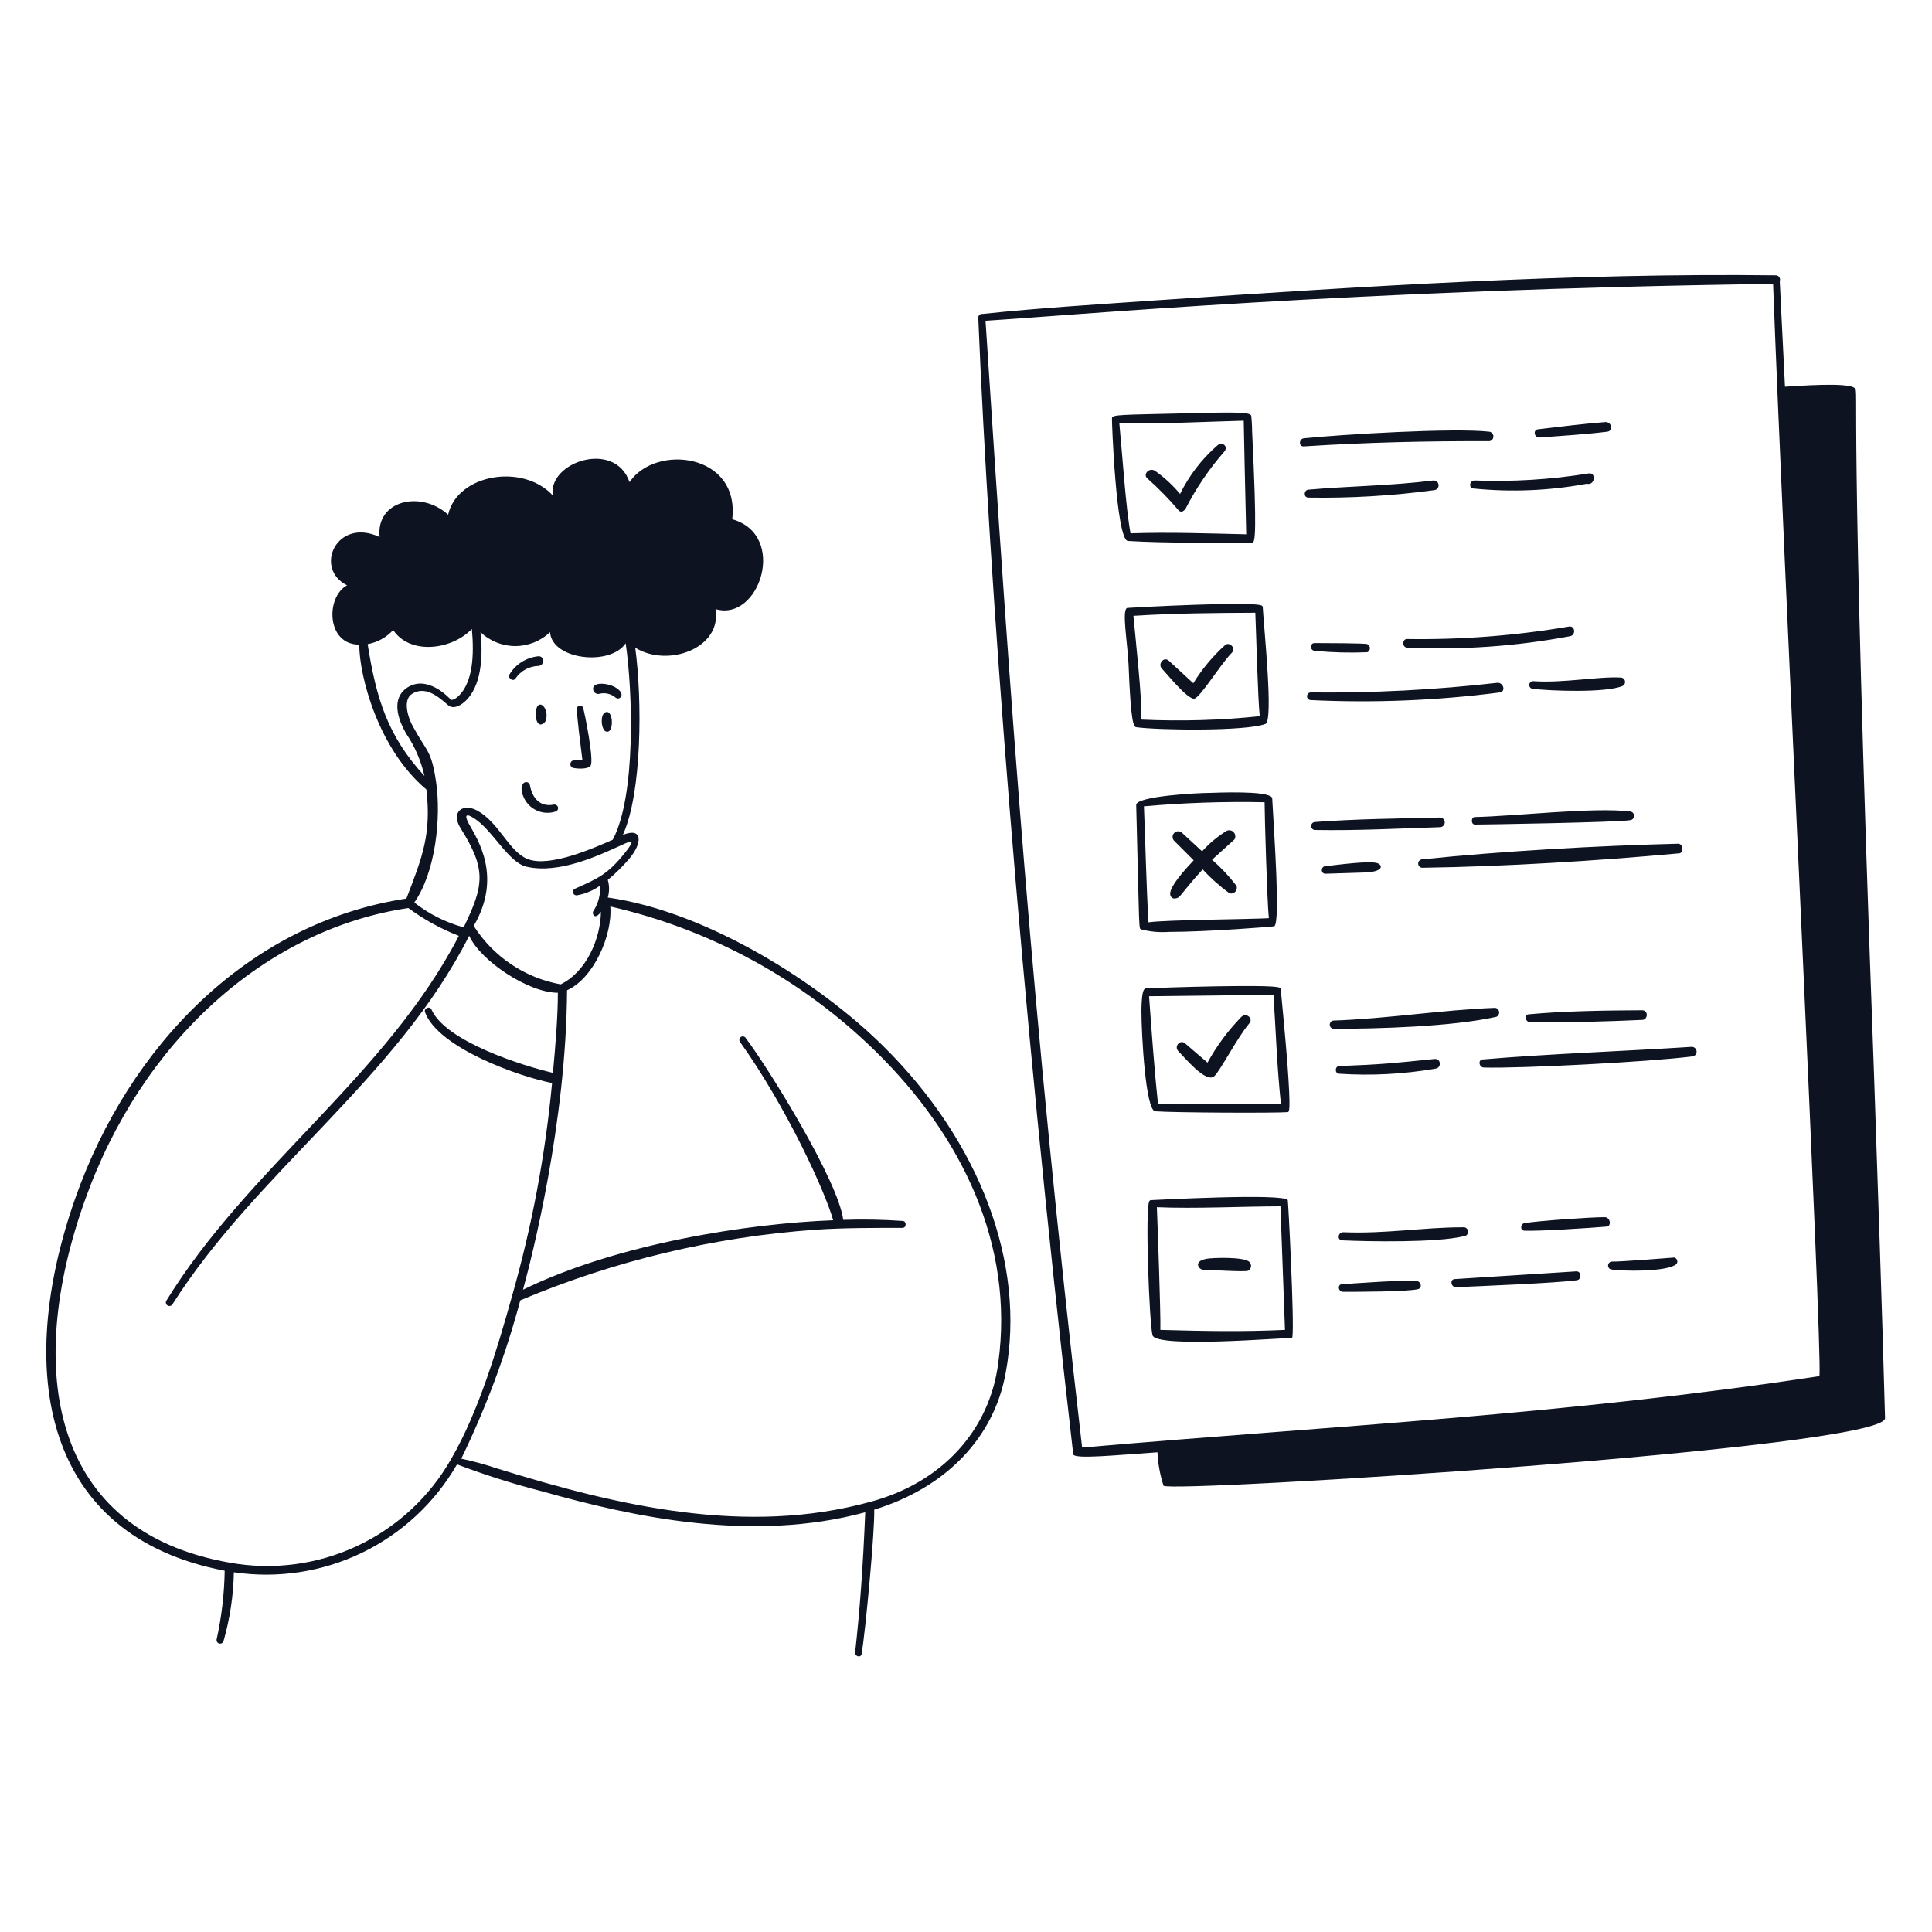 <svg width="265" height="265" viewBox="0 0 265 265" fill="none" xmlns="http://www.w3.org/2000/svg">
<path d="M202.301 112.068C201.744 112.068 201.744 113.102 202.301 113.102C203.626 113.102 222.083 112.797 223.633 112.492C223.775 112.471 223.904 112.4 223.997 112.292C224.09 112.184 224.141 112.046 224.141 111.903C224.141 111.76 224.09 111.622 223.997 111.514C223.904 111.406 223.775 111.334 223.633 111.313C218.771 110.677 207.654 111.962 202.301 112.068ZM209.694 139.125C209.085 139.125 209.191 140.145 209.774 140.172C214.094 140.317 220.825 140.092 225.237 139.893C226.045 139.893 226.138 138.568 225.237 138.568C220.295 138.595 214.65 138.661 209.694 139.125ZM210.264 93.426C210.136 93.431 210.014 93.483 209.921 93.572C209.828 93.661 209.77 93.78 209.759 93.909C209.748 94.037 209.783 94.164 209.859 94.268C209.935 94.372 210.046 94.445 210.171 94.472C212.543 94.764 220.242 95.069 222.56 94.088C222.679 94.029 222.775 93.933 222.835 93.815C222.894 93.697 222.913 93.562 222.889 93.432C222.865 93.302 222.799 93.183 222.702 93.093C222.604 93.004 222.48 92.948 222.348 92.936C219.274 92.75 214.345 93.731 210.264 93.426ZM195.133 119.025C206.316 118.866 218.983 118.084 230.272 117.05C230.974 117.05 230.908 115.725 230.179 115.725C219.076 116.004 206.104 116.732 195.067 117.872C194.914 117.881 194.771 117.95 194.669 118.064C194.567 118.179 194.514 118.329 194.523 118.481C194.532 118.634 194.601 118.777 194.716 118.879C194.83 118.981 194.98 119.034 195.133 119.025ZM211.165 60.009C214.279 59.771 217.393 59.585 220.44 59.214C221.315 59.121 221.09 57.889 220.228 57.889C217.128 58.128 214.027 58.525 210.953 58.883C210.238 58.962 210.436 60.062 211.165 60.009ZM192.986 87.649C192.324 87.649 192.297 88.775 192.986 88.828C200.477 89.177 207.983 88.652 215.352 87.264C216.187 87.119 216.055 85.794 215.206 85.939C207.868 87.191 200.43 87.763 192.986 87.649ZM217.644 66.356C218.797 66.634 218.97 64.753 217.91 64.938C212.738 65.777 207.496 66.101 202.261 65.906C201.559 65.906 201.4 66.926 202.115 67.005C207.296 67.525 212.525 67.307 217.644 66.356ZM188.945 118.402C187.912 118.004 183.142 118.667 181.803 118.813C181.154 118.813 181.128 119.859 181.803 119.846L187.223 119.674C189.727 119.581 189.714 118.707 188.945 118.402ZM194.417 175.735C193.304 175.47 185.394 176.066 184.096 176.145C183.407 176.145 183.539 177.205 184.228 177.192C185.632 177.192 193.331 177.192 194.55 176.808C195.093 176.622 194.908 175.841 194.417 175.735ZM184.082 170.13C187.805 170.302 197.027 170.461 200.751 169.573C200.838 169.573 200.924 169.554 201.003 169.518C201.082 169.482 201.153 169.43 201.211 169.365C201.269 169.3 201.312 169.224 201.339 169.141C201.365 169.058 201.374 168.971 201.365 168.884C201.356 168.798 201.328 168.714 201.285 168.639C201.241 168.564 201.182 168.498 201.112 168.447C201.042 168.396 200.961 168.36 200.876 168.342C200.791 168.324 200.703 168.323 200.618 168.341C195.173 168.341 190.124 169.255 184.241 169.017C183.539 168.99 183.353 170.09 184.082 170.13ZM196.935 146.571C197.73 146.426 197.664 145.246 196.829 145.246C190.946 145.843 189.714 145.988 183.685 146.227C183.102 146.227 183.036 147.234 183.685 147.274C188.114 147.568 192.562 147.332 196.935 146.571ZM205.097 138.237C197.889 138.502 190.403 139.721 182.877 139.986C182.742 140.007 182.619 140.075 182.531 140.178C182.442 140.282 182.393 140.413 182.393 140.549C182.393 140.685 182.442 140.817 182.531 140.92C182.619 141.024 182.742 141.092 182.877 141.112C189.117 141.112 199.161 140.821 205.242 139.469C205.369 139.413 205.475 139.318 205.544 139.197C205.612 139.077 205.641 138.937 205.624 138.8C205.608 138.662 205.548 138.533 205.453 138.432C205.358 138.33 205.233 138.262 205.097 138.237ZM229.649 172.488C229.543 172.488 222.269 173.085 221.023 173.045C220.905 173.066 220.797 173.125 220.715 173.212C220.633 173.3 220.582 173.411 220.568 173.531C220.555 173.65 220.58 173.77 220.641 173.873C220.701 173.977 220.794 174.058 220.904 174.105C222.388 174.383 228.642 174.489 229.927 173.403C229.992 173.331 230.037 173.245 230.058 173.151C230.079 173.057 230.076 172.959 230.048 172.867C230.02 172.774 229.968 172.691 229.898 172.625C229.828 172.559 229.742 172.512 229.649 172.488ZM231.994 143.59C222.812 144.186 212.557 144.531 203.414 145.313C202.699 145.313 202.831 146.386 203.52 146.426C208.462 146.571 226.045 145.67 232.113 144.902C232.2 144.895 232.284 144.871 232.362 144.832C232.439 144.792 232.507 144.737 232.563 144.67C232.618 144.604 232.66 144.526 232.685 144.443C232.711 144.36 232.719 144.273 232.71 144.186C232.693 144.013 232.608 143.853 232.474 143.741C232.341 143.63 232.168 143.575 231.994 143.59ZM197.504 113.46C197.68 113.46 197.849 113.39 197.973 113.266C198.097 113.141 198.167 112.973 198.167 112.797C198.167 112.622 198.097 112.453 197.973 112.329C197.849 112.205 197.68 112.135 197.504 112.135C191.794 112.28 186.03 112.32 180.28 112.757C180.156 112.785 180.045 112.854 179.966 112.953C179.887 113.051 179.844 113.174 179.844 113.301C179.844 113.427 179.887 113.55 179.966 113.649C180.045 113.748 180.156 113.817 180.28 113.844C186.057 113.95 191.794 113.645 197.504 113.46ZM220.096 166.95C218.082 166.95 210.821 167.467 209.098 167.771C208.542 167.864 208.462 168.778 209.098 168.805C210.966 168.898 218.188 168.434 220.281 168.248C221.09 168.275 220.917 166.95 220.096 166.95ZM216.227 174.383L199.571 175.443C198.816 175.443 199.002 176.596 199.744 176.556C202.977 176.41 213.378 176 216.293 175.602C216.942 175.523 216.956 174.383 216.227 174.383ZM204.302 59.214C199.413 58.658 184.069 59.585 178.862 60.115C178.146 60.181 178.093 61.294 178.862 61.228C187.421 60.672 195.755 60.486 204.315 60.513C204.464 60.481 204.598 60.398 204.694 60.279C204.789 60.16 204.841 60.011 204.839 59.858C204.838 59.705 204.783 59.558 204.685 59.44C204.587 59.323 204.452 59.243 204.302 59.214ZM205.719 94.976C206.554 94.857 206.25 93.651 205.415 93.651C196.886 94.623 188.306 95.065 179.723 94.976C179.598 94.996 179.485 95.059 179.403 95.155C179.321 95.251 179.277 95.373 179.277 95.499C179.277 95.626 179.321 95.747 179.403 95.843C179.485 95.939 179.598 96.003 179.723 96.023C188.402 96.441 197.102 96.091 205.719 94.976ZM196.723 67.231C196.81 67.222 196.895 67.197 196.972 67.156C197.049 67.114 197.117 67.058 197.173 66.99C197.228 66.923 197.27 66.845 197.295 66.761C197.32 66.677 197.328 66.589 197.319 66.502C197.311 66.415 197.285 66.33 197.244 66.253C197.203 66.175 197.147 66.107 197.079 66.052C197.011 65.996 196.933 65.955 196.849 65.93C196.765 65.905 196.677 65.896 196.59 65.906C190.747 66.634 185.208 66.661 179.445 67.164C178.835 67.231 178.769 68.224 179.445 68.251C185.222 68.344 190.997 68.003 196.723 67.231ZM180.306 88.205C179.644 88.205 179.63 89.252 180.386 89.278C182.764 89.502 185.154 89.564 187.54 89.464C187.648 89.416 187.739 89.338 187.803 89.239C187.867 89.14 187.901 89.025 187.901 88.907C187.901 88.79 187.867 88.675 187.803 88.576C187.739 88.477 187.648 88.399 187.54 88.351C187.302 88.219 181.525 88.205 180.306 88.205ZM163.77 95.837C164.539 95.837 167.387 91.12 168.991 89.504C169.574 88.921 168.62 87.94 168.023 88.497C166.333 90.021 164.869 91.779 163.677 93.717L160.325 90.63C159.636 89.994 158.748 91.081 159.384 91.73C160.02 92.379 162.79 95.837 163.77 95.837ZM154.707 74.2C160.14 74.518 165.784 74.412 171.746 74.452C172.17 74.452 172.422 73.272 171.746 59.201C171.746 58.181 171.654 57.425 171.64 57.147C171.644 57.106 171.639 57.065 171.625 57.026C171.611 56.987 171.589 56.952 171.561 56.922C171.177 56.511 168.673 56.538 163.041 56.684C153.568 56.909 152.521 56.843 152.521 57.386C152.481 57.492 153.077 74.041 154.707 74.2ZM155.078 73.219C154.416 69.682 153.939 62.209 153.528 58.022C157.384 58.247 166.168 57.81 170.594 57.704C170.594 57.704 170.832 69.483 170.938 73.286C165.744 73.166 160.325 72.968 155.025 73.153L155.078 73.219Z" fill="#0D1321"/>
<path d="M173.575 99.296C174.688 98.858 173.39 86.509 173.204 83.263C173.195 83.196 173.162 83.135 173.111 83.091C172.316 82.402 155.502 83.316 154.654 83.382C153.806 83.448 154.654 88.059 154.8 91.2C155.105 99.017 155.462 99.693 155.86 99.746C158.748 100.157 170.925 100.329 173.575 99.296ZM155.462 84.469C161.2 84.098 167.016 84.071 172.184 84.045C172.316 87.145 172.528 95.877 172.793 98.236C167.393 98.794 161.959 98.949 156.536 98.699C156.761 96.725 155.661 86.708 155.462 84.469ZM166.248 117.925L169.322 115.143C169.411 114.991 169.451 114.815 169.434 114.64C169.418 114.465 169.347 114.299 169.231 114.167C169.115 114.035 168.96 113.942 168.788 113.903C168.616 113.864 168.437 113.881 168.275 113.95C167.016 114.725 165.874 115.675 164.883 116.772L162.127 114.228C161.978 114.089 161.779 114.016 161.576 114.023C161.372 114.031 161.179 114.119 161.041 114.268C160.902 114.417 160.828 114.616 160.835 114.819C160.843 115.023 160.931 115.216 161.08 115.354L163.73 118.004C161.345 120.522 160.299 122.099 160.537 122.814C160.776 123.53 161.637 123.212 161.862 122.894C162.79 121.754 163.836 120.456 164.963 119.25C166.079 120.469 167.318 121.57 168.659 122.536C168.798 122.572 168.943 122.57 169.081 122.53C169.218 122.49 169.342 122.414 169.44 122.309C169.537 122.205 169.605 122.076 169.635 121.936C169.666 121.797 169.658 121.651 169.613 121.516C168.616 120.208 167.488 119.005 166.248 117.925ZM166.95 61.122C164.833 62.973 163.104 65.225 161.862 67.747C160.864 66.552 159.715 65.492 158.444 64.594C157.662 64.05 156.655 65.084 157.423 65.667C158.935 67.003 160.347 68.447 161.65 69.987C161.995 70.344 162.326 70.159 162.617 69.775C164.06 66.963 165.84 64.338 167.917 61.957C168.553 61.255 167.639 60.473 166.95 61.122ZM166.526 147.631C167.215 147.154 169.839 142.093 171.362 140.37C171.959 139.708 170.925 138.794 170.249 139.496C168.435 141.365 166.88 143.468 165.625 145.75L162.538 143.1C161.862 142.53 160.961 143.55 161.663 144.226C162.366 144.902 165.387 148.612 166.526 147.631ZM176.636 164.618C176.132 163.624 158.006 164.618 157.834 164.618C157.794 164.623 157.757 164.638 157.724 164.661C157.692 164.684 157.666 164.715 157.649 164.75C157.039 165.731 157.649 181.671 158.086 183.155C158.603 184.957 176.172 183.459 177.047 183.539C177.073 183.545 177.1 183.545 177.127 183.539C177.153 183.533 177.178 183.522 177.199 183.505C177.221 183.489 177.238 183.468 177.251 183.444C177.263 183.42 177.27 183.394 177.272 183.367C177.55 181.339 176.702 164.75 176.636 164.618ZM158.682 165.585C163.982 165.81 170.249 165.479 175.629 165.466C175.708 167.679 176.185 180.664 176.252 182.413C170.369 182.678 165.426 182.585 159.159 182.413C159.225 180.2 158.762 167.599 158.682 165.625V165.585Z" fill="#0D1321"/>
<path d="M165.082 174.171C166.023 174.171 170.832 174.502 171.217 174.29C171.318 174.233 171.404 174.153 171.47 174.056C171.535 173.96 171.577 173.849 171.592 173.734C171.607 173.618 171.596 173.501 171.558 173.39C171.521 173.28 171.458 173.18 171.376 173.098C170.673 172.356 166.235 172.515 165.493 172.661C164.486 172.846 164.3 173.231 164.327 173.522C164.362 173.699 164.455 173.859 164.592 173.977C164.729 174.094 164.901 174.163 165.082 174.171ZM166.871 135.283C162.525 135.362 157.953 135.521 157.198 135.574C156.907 135.574 156.602 135.826 156.562 138.582C156.562 141.881 157.132 152.335 158.457 152.428C161.107 152.627 174.807 152.68 176.569 152.547C176.848 152.547 177.073 152.547 176.569 145.657C176.291 142.106 175.669 135.654 175.669 135.654C175.616 135.389 175.589 135.15 166.871 135.283ZM174.675 136.449C174.993 141.391 175.165 146.452 175.695 151.421H158.841C158.324 146.638 157.98 141.709 157.609 136.647L174.675 136.449ZM160.325 127.823C165.705 127.823 174.701 127.094 174.781 127.054C175.629 126.617 174.781 114.652 174.503 109.538C174.503 108.624 169.825 108.61 165.943 108.756C164.247 108.756 155.82 109.207 155.847 110.412C156.297 128.154 156.191 127.293 156.522 127.478C157.762 127.802 159.047 127.918 160.325 127.823ZM157.529 126.498C157.225 121.277 157.119 115.739 156.907 110.598C162.409 110.109 167.933 109.923 173.456 110.041C173.456 111.857 173.814 123.927 174.039 125.941C172.078 126.074 159.583 126.167 157.569 126.511L157.529 126.498Z" fill="#0D1321"/>
<path d="M257.05 147.433C253.578 53 255.036 53.795 254.4 53.239C253.499 52.391 246.543 52.947 244.834 53.04L244.118 38.557C244.152 38.47 244.165 38.376 244.155 38.283C244.144 38.189 244.112 38.1 244.06 38.022C244.008 37.944 243.938 37.88 243.856 37.834C243.774 37.789 243.682 37.765 243.588 37.763C215.763 37.418 187.13 39.26 158.417 41.208C150.679 41.751 142.636 42.228 134.766 43.062C134.692 43.051 134.617 43.055 134.545 43.076C134.474 43.097 134.408 43.133 134.352 43.183C134.296 43.232 134.252 43.294 134.223 43.362C134.194 43.431 134.18 43.505 134.183 43.579C135.64 78.957 139.88 136.144 147.208 199.465C147.287 200.194 153.329 199.558 158.762 199.201C158.833 200.759 159.113 202.301 159.596 203.785C160.391 204.792 258.68 198.697 258.56 194.51C258.136 178.782 257.567 162.856 257.05 147.433ZM249.604 188.746C214.756 194.046 183.42 195.53 148.426 198.551C141.497 138.516 138.648 97.335 135.177 43.99C145.936 43.354 185.725 39.697 243.204 38.942C244.635 77.46 249.961 184.506 249.564 188.746H249.604ZM83.276 97.653C82.375 97.653 82.388 99.401 82.812 100.064C82.862 100.161 82.938 100.242 83.032 100.296C83.126 100.35 83.234 100.375 83.343 100.369C84.151 100.276 84.111 97.745 83.276 97.653ZM78.546 105.311C79.116 105.457 80.653 105.55 81.01 105.02C81.514 104.278 80.149 97.546 79.977 97.07C79.942 96.972 79.873 96.891 79.783 96.839C79.693 96.788 79.587 96.77 79.486 96.789C79.384 96.808 79.292 96.863 79.227 96.944C79.161 97.024 79.127 97.125 79.129 97.228C79.129 98.434 79.672 102.529 79.884 104.238L78.559 104.317C78.462 104.359 78.38 104.427 78.321 104.514C78.262 104.602 78.23 104.705 78.229 104.81C78.228 104.915 78.257 105.019 78.313 105.107C78.369 105.196 78.45 105.267 78.546 105.311ZM82.15 95.175C82.542 95.067 82.955 95.057 83.352 95.145C83.749 95.233 84.119 95.416 84.429 95.678C84.946 96.142 85.939 95.254 84.522 94.353C83.501 93.664 81.117 93.426 81.368 94.645C81.409 94.814 81.512 94.963 81.657 95.061C81.801 95.159 81.977 95.199 82.15 95.175Z" fill="#0D1321"/>
<path d="M120.999 143.338C112.479 134.938 97.149 125.067 83.369 123.106C83.597 122.318 83.597 121.482 83.369 120.694C84.418 119.817 85.393 118.856 86.284 117.819C88.179 115.593 88.139 113.42 85.436 114.52C88.086 108.663 88.086 95.97 87.132 88.841C91.571 91.611 99.057 88.947 98.143 83.541C104.172 85.356 108.094 73.379 100.435 71.219C101.508 62.156 89.901 60.844 86.35 66.131C84.35 60.288 75.154 63.361 75.817 67.946C71.669 63.494 62.712 65.044 61.467 70.596C57.717 67.191 51.529 68.635 52.072 73.657C46.136 70.901 42.996 78.003 47.607 80.282C44.653 81.872 44.745 88.417 49.277 88.417C49.277 92.79 51.927 102.807 58.486 108.292C59.188 114.427 57.929 117.567 55.743 123.251C34.119 126.537 17.702 143.405 10.335 164.326C1.935 188.176 5.923 210.701 30.82 215.445C30.768 218.628 30.395 221.797 29.706 224.905C29.694 225.023 29.724 225.141 29.792 225.237C29.859 225.334 29.959 225.403 30.074 225.432C30.188 225.461 30.309 225.448 30.414 225.395C30.52 225.342 30.602 225.253 30.647 225.144C31.534 222.057 32.015 218.868 32.078 215.657C38.076 216.548 44.204 215.613 49.663 212.974C55.122 210.334 59.66 206.112 62.686 200.857C66.521 202.314 70.436 203.552 74.412 204.567C86.92 208.104 103.231 211.616 118.68 207.429C118.376 214.835 117.952 220.771 117.289 226.668C117.289 227.251 118.097 227.423 118.19 226.84C118.707 223.739 119.992 210.132 119.913 207.071C129.744 204.05 136.316 197.226 137.933 188.362C140.755 173.336 134.395 156.469 120.999 143.338ZM64.726 86.271C65.071 90.14 64.726 92.896 63.547 94.684C63.11 95.334 62.447 96.01 61.877 96.01C61.44 95.532 58.578 92.564 55.875 94.3C54.113 95.453 54.033 97.692 55.703 100.607C56.896 102.378 57.75 104.355 58.221 106.437C53.146 100.925 51.596 95.758 50.429 88.351C51.776 88.108 53.006 87.428 53.928 86.416C56.246 89.862 61.917 89.172 64.726 86.271ZM56.511 95.175C58.3 94.075 59.956 95.4 61.467 96.725C62.355 97.507 63.812 96.407 64.501 95.4C66.303 92.909 66.144 88.775 65.906 86.708C67.192 87.933 68.9 88.616 70.675 88.616C72.451 88.616 74.159 87.933 75.445 86.708C75.71 90.524 83.713 91.398 85.82 88.232C86.787 94.857 87.251 109.18 84.045 115.182C81.395 116.348 75.366 119.011 72.371 117.832C69.801 116.812 68.502 112.89 65.508 111.207C63.494 110.094 61.772 111.353 63.176 113.605C66.727 119.25 66.409 121.396 63.6 127.2C61.138 126.529 58.836 125.371 56.829 123.795C59.744 119.621 60.539 112.174 59.81 107.219C59.161 102.807 58.486 103.072 56.736 99.812C55.928 98.474 55.213 95.996 56.511 95.175ZM78.864 121.9C78.758 121.949 78.674 122.035 78.628 122.142C78.581 122.249 78.575 122.369 78.611 122.48C78.647 122.59 78.722 122.684 78.822 122.744C78.923 122.803 79.041 122.823 79.156 122.801C80.292 122.598 81.369 122.145 82.309 121.476C82.385 122.712 82.06 123.939 81.382 124.974C81.143 125.305 81.567 126.299 82.428 125.067C82.362 128.724 80.494 133.242 76.903 135.017C74.469 134.578 72.153 133.638 70.101 132.258C68.048 130.879 66.304 129.089 64.978 127.001C68.953 120.191 65.455 115.076 64.289 112.956C63.64 111.737 63.971 111.552 65.031 112.241C67.535 113.831 69.735 118.269 72.159 118.866C76.731 119.965 82.362 117.209 85.118 115.977C86.549 115.328 87.384 114.891 85.661 117.05C83.356 119.899 82.044 120.495 78.864 121.9ZM22.79 178.451C22.742 178.559 22.735 178.68 22.769 178.793C22.803 178.906 22.877 179.002 22.977 179.065C23.077 179.128 23.196 179.153 23.312 179.135C23.429 179.117 23.535 179.058 23.611 178.968C35.232 160.656 54.458 147.949 64.355 128.353C65.892 131.771 72.464 136.17 76.519 136.17C76.519 139.469 76.188 143.391 75.843 147.154C71.868 146.24 61.122 142.875 59.188 138.476C58.962 137.932 58.088 138.303 58.3 138.847C60.115 143.762 71.325 147.711 75.724 148.546C74.795 158.446 72.954 168.24 70.225 177.802C68.224 184.957 65.654 193.609 61.944 200.009C58.986 205.27 54.46 209.478 48.998 212.046C43.535 214.613 37.407 215.412 31.469 214.332C7.009 210.039 3.326 187.978 11.633 164.671C19.398 142.835 36.398 127.465 56.008 124.55C58.139 126.122 60.469 127.405 62.938 128.366C53 147.539 34.053 160.126 22.79 178.451ZM71.365 178.358C84.24 172.932 97.919 169.66 111.857 168.672C115.832 168.407 119.807 168.421 123.782 168.421C124.365 168.421 124.378 167.467 123.782 167.467C121.078 167.279 118.367 167.231 115.659 167.321C115.01 162.021 105.457 146.558 102.211 142.278C102.127 142.2 102.019 142.154 101.905 142.149C101.79 142.143 101.678 142.179 101.588 142.25C101.498 142.321 101.437 142.421 101.415 142.534C101.393 142.646 101.412 142.762 101.469 142.861C107.974 151.977 113.235 163.584 114.281 167.374C102.635 167.811 84.668 170.567 71.736 176.901C72.954 172.435 77.671 154.018 77.778 135.826C81.421 134.196 84.018 128.3 83.713 124.338C97.452 127.467 110.052 134.347 120.111 144.213C131.917 155.78 139.152 170.713 136.926 186.944C135.746 196.219 129.161 203.401 119.33 206.011C102.383 210.648 84.946 206.62 68.211 201.426C66.591 200.881 64.941 200.43 63.269 200.075C66.655 193.111 69.366 185.839 71.365 178.358Z" fill="#0D1321"/>
<path d="M70.715 93.055C71.058 92.549 71.514 92.13 72.048 91.833C72.582 91.537 73.179 91.369 73.789 91.346C74.757 91.346 74.704 89.888 73.789 90.02C73.002 90.103 72.245 90.365 71.574 90.785C70.903 91.205 70.338 91.773 69.92 92.445C69.576 92.989 70.344 93.585 70.715 93.055ZM73.842 96.725C73.299 97.162 73.339 99.375 74.16 99.375C74.348 99.355 74.524 99.273 74.659 99.14C74.793 99.008 74.879 98.834 74.902 98.646C75.207 97.493 74.425 96.314 73.842 96.725ZM72.676 107.67C72.651 107.566 72.595 107.472 72.515 107.402C72.436 107.332 72.336 107.288 72.23 107.276C72.124 107.264 72.017 107.286 71.924 107.337C71.831 107.389 71.756 107.468 71.709 107.564C71.576 107.749 71.325 108.319 71.881 109.472C72.259 110.256 72.911 110.876 73.714 111.212C74.517 111.549 75.416 111.58 76.24 111.3C76.352 111.256 76.444 111.172 76.498 111.064C76.552 110.957 76.564 110.834 76.533 110.718C76.502 110.602 76.43 110.501 76.329 110.435C76.229 110.369 76.108 110.342 75.989 110.359C74.107 110.73 73.021 109.538 72.676 107.67Z" fill="#0D1321"/>
</svg>

